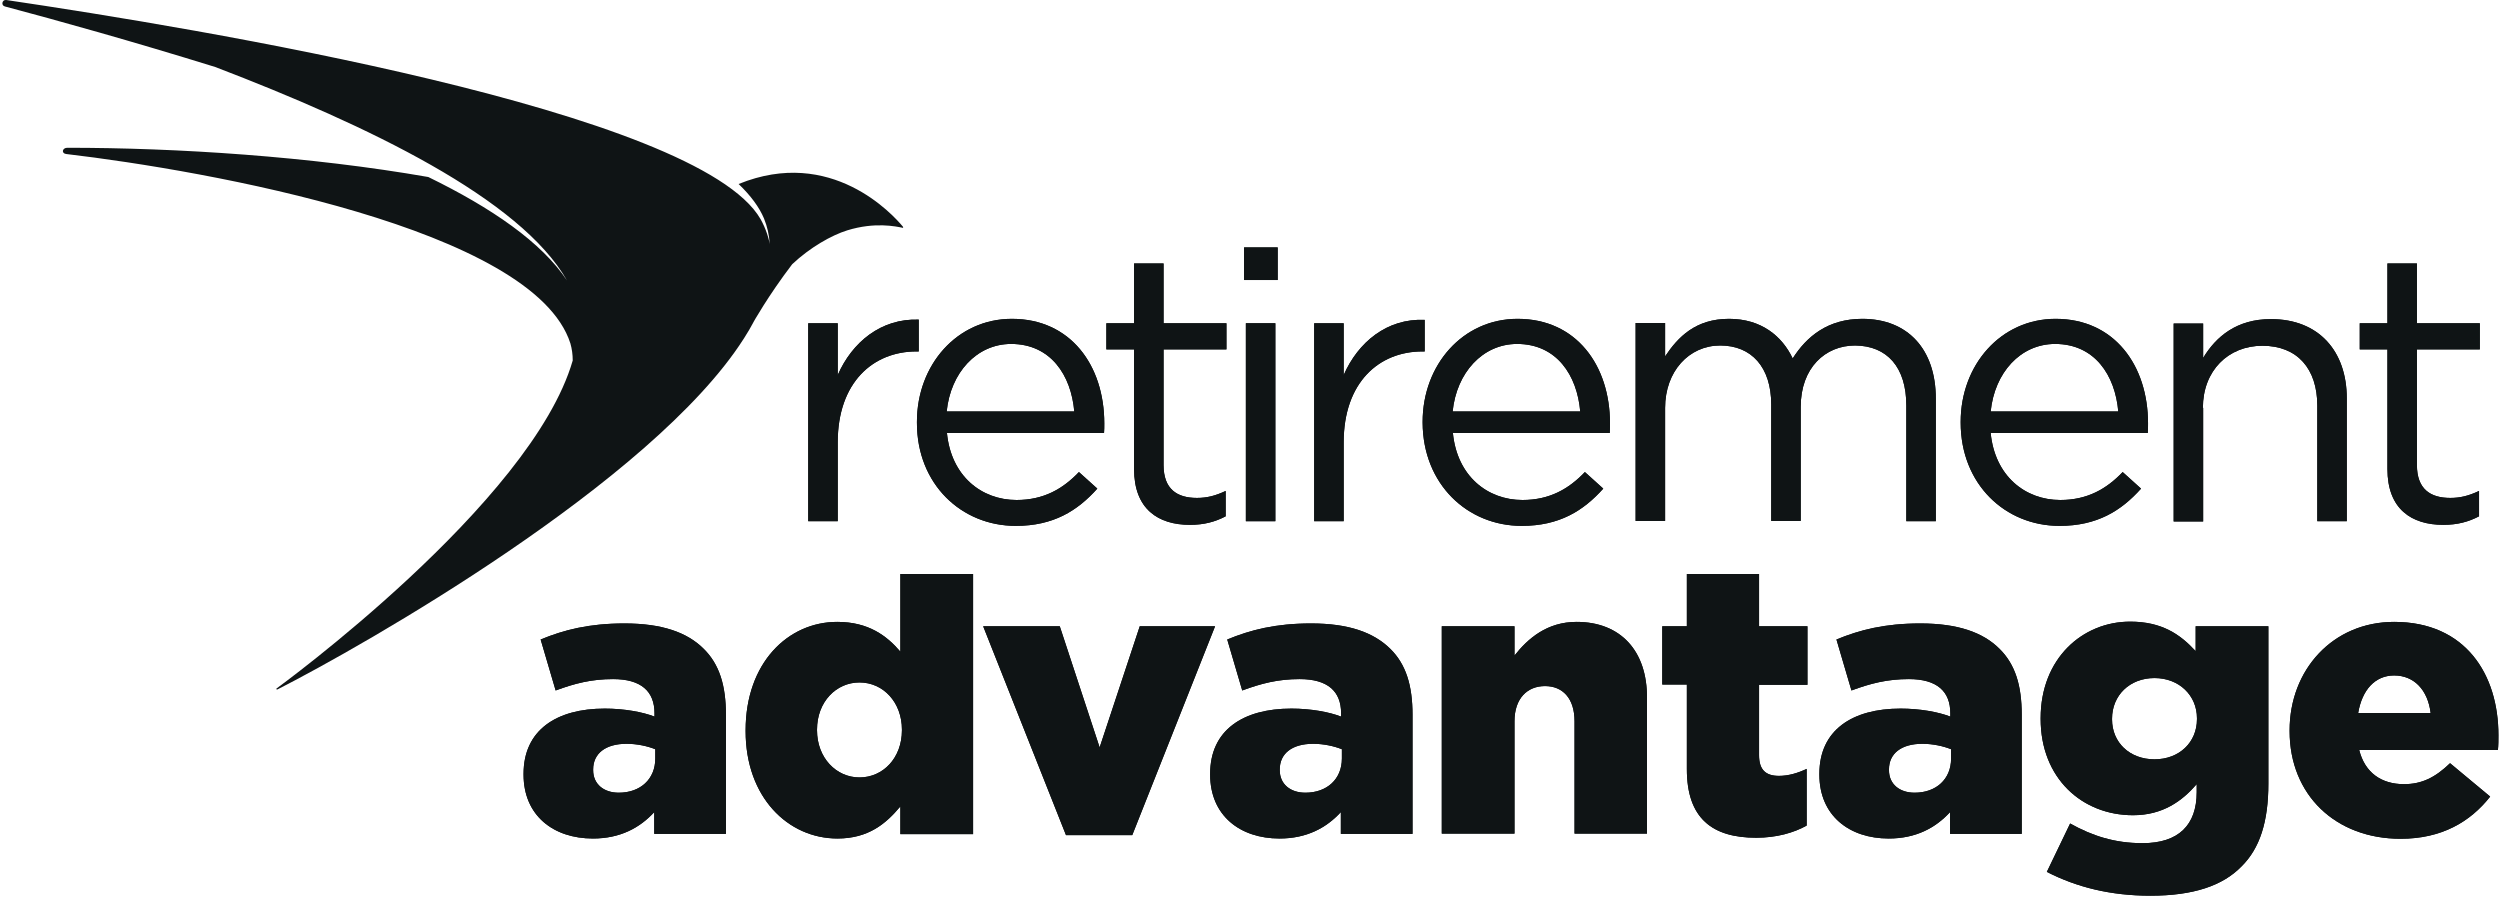 <?xml version="1.0" encoding="UTF-8"?>
<svg width="966px" height="347px" viewBox="0 0 966 347" version="1.1" xmlns="http://www.w3.org/2000/svg" xmlns:xlink="http://www.w3.org/1999/xlink">
    <!-- Generator: Sketch 45.2 (43514) - http://www.bohemiancoding.com/sketch -->
    <title>retirement-advantage</title>
    <desc>Created with Sketch.</desc>
    <defs></defs>
    <g id="Page-1" stroke="none" stroke-width="1" fill="none" fill-rule="evenodd">
        <g id="retirement-advantage" transform="translate(0, -1)" fill-rule="nonzero" fill="#0F1415">
            <path d="M241.3,241.9 C227.5,241.9 217.9,244.4 208.9,248.1 L214.7,267.8 C222,265.1 228.5,263.4 236.9,263.4 C247.7,263.4 252.9,268.1 252.9,276.6 L252.9,277.9 C248.3,276.1 241.1,274.8 233.7,274.8 C214.9,274.8 202.3,283.2 202.3,300 L202.3,300.3 C202.3,316.1 213.8,325 229.1,325 C239.6,325 247.2,320.9 252.8,314.8 L252.8,323.2 L280.5,323.2 L280.5,277.2 C280.5,265.9 278,257.7 271.9,251.7 C265.5,245.3 255.7,241.9 241.3,241.9 Z M253.2,294.1 C253.2,302.1 247.4,307.3 239.1,307.3 C233.3,307.3 229.2,304 229.2,298.6 L229.2,298.3 C229.2,292.2 233.9,288.4 242.1,288.4 C246.2,288.4 250.2,289.3 253.2,290.5 L253.2,294.1 Z" id="Shape"></path>
            <path d="M347.9,252.8 C342.7,246.7 335.6,241.3 323.5,241.3 C304.5,241.3 288.1,257.1 288.1,283.2 L288.1,283.5 C288.1,309.1 304.5,325 323.6,325 C335.6,325 342.4,319.2 347.9,312.6 L347.9,323.3 L376,323.3 L376,222.8 L347.9,222.8 L347.9,252.8 Z M348.5,283.2 C348.5,293.9 341.2,301.4 332.1,301.4 C323.1,301.4 315.7,293.8 315.7,283.2 L315.7,282.9 C315.7,272.2 323.1,264.7 332.1,264.7 C341.3,264.7 348.5,272.4 348.5,282.9 L348.5,283.2 Z" id="Shape"></path>
            <polygon id="Shape" points="440.4 243 424.9 289.8 409.5 243 379.9 243 411.9 323.7 437.5 323.7 469.5 243"></polygon>
            <path d="M506.6,241.9 C492.8,241.9 483.2,244.4 474.2,248.1 L480,267.8 C487.3,265.1 493.8,263.4 502.2,263.4 C513,263.4 518.2,268.1 518.2,276.6 L518.2,277.9 C513.6,276.1 506.4,274.8 499,274.8 C480.2,274.8 467.6,283.2 467.6,300 L467.6,300.3 C467.6,316.1 479.1,325 494.4,325 C504.9,325 512.5,320.9 518.1,314.8 L518.1,323.2 L545.8,323.2 L545.8,277.2 C545.8,265.9 543.3,257.7 537.2,251.7 C530.7,245.3 521,241.9 506.6,241.9 Z M518.5,294.1 C518.5,302.1 512.7,307.3 504.4,307.3 C498.6,307.3 494.5,304 494.5,298.6 L494.5,298.3 C494.5,292.2 499.2,288.4 507.4,288.4 C511.5,288.4 515.5,289.3 518.5,290.5 L518.5,294.1 Z" id="Shape"></path>
            <path d="M609.2,241.3 C597.8,241.3 590.4,247.7 585.2,254.3 L585.2,243 L557.1,243 L557.1,323.1 L585.2,323.1 L585.2,279.7 C585.2,270.8 590.2,266.1 597,266.1 C603.8,266.1 608.4,270.8 608.4,279.7 L608.4,323.1 L636.4,323.1 L636.4,270.7 C636.5,252.5 626.2,241.3 609.2,241.3 Z" id="Shape"></path>
            <path d="M679.8,222.8 L651.8,222.8 L651.8,243 L642.3,243 L642.3,265.5 L651.8,265.5 L651.8,298.2 C651.8,317.3 661.7,324.7 678.6,324.7 C686.4,324.7 693.1,322.8 698.1,320 L698.1,298.1 C694.7,299.7 691.1,300.8 687.4,300.8 C682.2,300.8 679.7,298.4 679.7,292.8 L679.7,265.6 L698.4,265.6 L698.4,243 L679.7,243 L679.7,222.8 L679.8,222.8 Z" id="Shape"></path>
            <path d="M742,241.9 C728.2,241.9 718.6,244.4 709.6,248.1 L715.4,267.8 C722.7,265.1 729.2,263.4 737.6,263.4 C748.4,263.4 753.6,268.1 753.6,276.6 L753.6,277.9 C749,276.1 741.8,274.8 734.4,274.8 C715.6,274.8 703,283.2 703,300 L703,300.3 C703,316.1 714.5,325 729.8,325 C740.3,325 747.9,320.9 753.5,314.8 L753.5,323.2 L781.2,323.2 L781.2,277.2 C781.2,265.9 778.7,257.7 772.6,251.7 C766.2,245.3 756.4,241.9 742,241.9 Z M753.9,294.1 C753.9,302.1 748.1,307.3 739.8,307.3 C734,307.3 729.9,304 729.9,298.6 L729.9,298.3 C729.9,292.2 734.6,288.4 742.8,288.4 C746.9,288.4 750.9,289.3 753.9,290.5 L753.9,294.1 Z" id="Shape"></path>
            <path d="M848.3,252.5 C842.4,246.1 835.3,241.2 823.1,241.2 C804.7,241.2 788.5,255.4 788.5,278.5 L788.5,278.8 C788.5,301.7 804.5,316 824.2,316 C835.7,316 843.2,310.5 848.8,304 L848.8,307.1 C848.8,319.8 841.8,326.8 827.9,326.8 C817.1,326.8 808.5,324 799.9,319.2 L790.9,337.9 C802.4,343.8 815.5,347.1 830.9,347.1 C847.6,347.1 858.9,343.2 866.1,335.8 C873.2,328.8 876.5,318.5 876.5,303.8 L876.5,243 L848.4,243 L848.4,252.5 L848.3,252.5 Z M848.9,278.9 C848.9,287.8 842.1,294.4 832.5,294.4 C822.9,294.4 816.1,287.9 816.1,279 L816.1,278.7 C816.1,269.7 822.9,263 832.5,263 C842,263 848.9,269.7 848.9,278.5 L848.9,278.9 Z" id="Shape"></path>
            <path d="M965.4,285.1 C965.4,261.6 952.7,241.3 925.1,241.3 C901.4,241.3 884.7,259.8 884.7,283.2 L884.7,283.5 C884.7,308.2 902.5,325.1 927.6,325.1 C943.4,325.1 954.5,318.6 962.2,308.8 L946.7,295.9 C940.9,301.5 935.7,304 928.9,304 C920.2,304 913.8,299.6 911.6,290.8 L965.2,290.8 C965.4,288.9 965.4,286.9 965.4,285.1 Z M911.2,276.5 C912.7,267.6 917.7,262 925.1,262 C932.8,262 938.1,267.6 939.2,276.5 L911.2,276.5 Z" id="Shape"></path>
            <path d="M323.7,145.9 L323.7,125.9 L312.3,125.9 L312.3,202.4 L323.7,202.4 L323.7,171.9 C323.7,148.8 337.3,136.8 354.1,136.8 L355,136.8 L355,124.5 C340.4,124 329.3,133.2 323.7,145.9 Z" id="Shape"></path>
            <path d="M354.3,164.4 C354.3,188.1 371.5,204.2 392.5,204.2 C407,204.2 416.3,198.4 424,189.8 L416.9,183.4 C410.7,189.9 403.3,194.2 392.8,194.2 C379.2,194.2 367.5,184.9 365.9,168.3 L426.6,168.3 C426.7,167 426.7,166.1 426.7,164.6 C426.7,142.2 413.7,124.2 391,124.2 C369.8,124.2 354.3,142 354.3,164 L354.3,164.4 Z M390.7,133.9 C406,133.9 413.9,146 415.1,160 L365.8,160 C367.3,145 377.4,133.9 390.7,133.9 Z" id="Shape"></path>
            <path d="M438.2,182.2 C438.2,197.7 447.5,203.8 459.8,203.8 C465.3,203.8 469.6,202.6 473.6,200.5 L473.6,190.7 C469.6,192.6 466.3,193.4 462.5,193.4 C454.8,193.4 449.6,190 449.6,180.7 L449.6,136 L473.9,136 L473.9,125.9 L449.6,125.9 L449.6,102.8 L438.2,102.8 L438.2,125.9 L427.5,125.9 L427.5,136 L438.2,136 L438.2,182.2 L438.2,182.2 Z" id="Shape"></path>
            <rect id="Rectangle-path" x="481.4" y="125.9" width="11.4" height="76.5"></rect>
            <rect id="Rectangle-path" x="480.7" y="96.6" width="13" height="12.6"></rect>
            <path d="M550.4,124.6 C535.9,124 524.8,133.2 519.2,145.9 L519.2,125.9 L507.8,125.9 L507.8,202.4 L519.2,202.4 L519.2,171.9 C519.2,148.8 532.8,136.8 549.6,136.8 L550.5,136.8 L550.5,124.6 L550.4,124.6 Z" id="Shape"></path>
            <path d="M588,204.2 C602.5,204.2 611.8,198.4 619.5,189.8 L612.4,183.4 C606.2,189.9 598.8,194.2 588.3,194.2 C574.7,194.2 563,184.9 561.4,168.3 L622,168.3 C622.1,167 622.1,166.1 622.1,164.6 C622.1,142.2 609.1,124.2 586.4,124.2 C565.2,124.2 549.7,142 549.7,164 L549.7,164.3 C549.8,188.1 567,204.2 588,204.2 Z M586.2,133.9 C601.5,133.9 609.4,146 610.6,160 L561.3,160 C562.8,145 572.9,133.9 586.2,133.9 Z" id="Shape"></path>
            <path d="M736.6,157.7 L736.6,202.4 L748,202.4 L748,155 C748,136 737.2,124.2 719.6,124.2 C706.3,124.2 698.1,131 692.7,139.5 C688.6,130.9 680.6,124.2 668.1,124.2 C655.2,124.2 648.4,131.2 643.4,138.7 L643.4,125.8 L632,125.8 L632,202.3 L643.4,202.3 L643.4,158.6 C643.4,144.5 652.6,134.5 664.7,134.5 C676.8,134.5 684.4,142.9 684.4,157.3 L684.4,202.3 L695.8,202.3 L695.8,158.2 C695.8,143.1 705.3,134.5 716.8,134.5 C729.2,134.6 736.6,142.9 736.6,157.7 Z" id="Shape"></path>
            <path d="M795.8,204.2 C810.3,204.2 819.6,198.4 827.3,189.8 L820.2,183.4 C814,189.9 806.6,194.2 796.1,194.2 C782.5,194.2 770.8,184.9 769.2,168.3 L829.9,168.3 C830,167 830,166.1 830,164.6 C830,142.2 817,124.2 794.3,124.2 C773.1,124.2 757.6,142 757.6,164 L757.6,164.3 C757.6,188.1 774.8,204.2 795.8,204.2 Z M794.1,133.9 C809.4,133.9 817.3,146 818.5,160 L769.2,160 C770.7,145 780.7,133.9 794.1,133.9 Z" id="Shape"></path>
            <path d="M851.2,158.6 C851.2,144.2 861,134.6 874.2,134.6 C887.7,134.6 895.4,143.5 895.4,157.7 L895.4,202.4 L906.8,202.4 L906.8,154.9 C906.8,136.7 896,124.3 877.5,124.3 C864.3,124.3 856.3,131 851.3,139.3 L851.3,126 L839.9,126 L839.9,202.5 L851.3,202.5 L851.3,158.6 L851.2,158.6 Z" id="Shape"></path>
            <path d="M922.5,182.2 C922.5,197.7 931.8,203.8 944.1,203.8 C949.6,203.8 953.9,202.6 957.9,200.5 L957.9,190.7 C953.9,192.6 950.6,193.4 946.8,193.4 C939.1,193.4 933.9,190 933.9,180.7 L933.9,136 L958.2,136 L958.2,125.9 L933.9,125.9 L933.9,102.8 L922.5,102.8 L922.5,125.9 L911.8,125.9 L911.8,136 L922.5,136 L922.5,182.2 Z" id="Shape"></path>
            <path d="M348.9,88.6 L348.9,88.6 C345.1,84 321.2,57.5 285.4,72.1 C290.1,76.6 293.4,81.1 295.2,85.4 C296.5,88.6 297.2,91.8 297.4,95.1 C297.5,95.7 297.6,96.4 297.7,97 C297.2,93.1 295.9,89.3 293.9,85.7 C269.8,43.7 75.9,11.9 2.4,1 C0.8,0.8 0.3,3.1 1.9,3.5 C21.9,8.8 51.3,17 83.2,26.9 C83.2,26.9 83.2,26.9 83.2,26.9 L83.2,26.9 C142.5,49.6 201.1,77.8 219.1,109.4 C209.3,94.6 189.9,81.3 165.5,69.4 C119.7,61.4 68.3,58.1 26,58.1 C24.1,58.1 23.6,60.2 25.5,60.5 C79.9,66.9 206.2,89.3 220.4,133.7 C221,135.8 221.3,138 221.3,140.3 C205.4,195.4 106.9,267 106.9,267 L106.9,267 C106.9,267 107,267 107,266.9 C107,266.9 106.9,266.9 106.9,267 C106.8,267.1 106.8,267.1 106.8,267.3 C106.9,267.5 107.2,267.4 107.2,267.4 C139.9,250.8 252,187.2 287.3,132 L287.3,132 L287.5,131.7 C288.9,129.5 290.2,127.3 291.3,125.2 C291.2,125.4 291.1,125.6 291,125.7 C291,125.7 296.8,115.3 306.1,103.1 C313,96.6 321.3,91.9 327.4,90 C338.1,86.7 346.2,88.5 348.7,89 C348.9,89.2 349.1,88.9 348.9,88.6 Z" id="Shape"></path>
            <path d="M241.3,241.9 C227.5,241.9 217.9,244.4 208.9,248.1 L214.7,267.8 C222,265.1 228.5,263.4 236.9,263.4 C247.7,263.4 252.9,268.1 252.9,276.6 L252.9,277.9 C248.3,276.1 241.1,274.8 233.7,274.8 C214.9,274.8 202.3,283.2 202.3,300 L202.3,300.3 C202.3,316.1 213.8,325 229.1,325 C239.6,325 247.2,320.9 252.8,314.8 L252.8,323.2 L280.5,323.2 L280.5,277.2 C280.5,265.9 278,257.7 271.9,251.7 C265.5,245.3 255.7,241.9 241.3,241.9 Z M253.2,294.1 C253.2,302.1 247.4,307.3 239.1,307.3 C233.3,307.3 229.2,304 229.2,298.6 L229.2,298.3 C229.2,292.2 233.9,288.4 242.1,288.4 C246.2,288.4 250.2,289.3 253.2,290.5 L253.2,294.1 Z" id="Shape"></path>
            <path d="M347.9,252.8 C342.7,246.7 335.6,241.3 323.5,241.3 C304.5,241.3 288.1,257.1 288.1,283.2 L288.1,283.5 C288.1,309.1 304.5,325 323.6,325 C335.6,325 342.4,319.2 347.9,312.6 L347.9,323.3 L376,323.3 L376,222.8 L347.9,222.8 L347.9,252.8 Z M348.5,283.2 C348.5,293.9 341.2,301.4 332.1,301.4 C323.1,301.4 315.7,293.8 315.7,283.2 L315.7,282.9 C315.7,272.2 323.1,264.7 332.1,264.7 C341.3,264.7 348.5,272.4 348.5,282.9 L348.5,283.2 Z" id="Shape"></path>
            <polygon id="Shape" points="440.4 243 424.9 289.8 409.5 243 379.9 243 411.9 323.7 437.5 323.7 469.5 243"></polygon>
            <path d="M506.6,241.9 C492.8,241.9 483.2,244.4 474.2,248.1 L480,267.8 C487.3,265.1 493.8,263.4 502.2,263.4 C513,263.4 518.2,268.1 518.2,276.6 L518.2,277.9 C513.6,276.1 506.4,274.8 499,274.8 C480.2,274.8 467.6,283.2 467.6,300 L467.6,300.3 C467.6,316.1 479.1,325 494.4,325 C504.9,325 512.5,320.9 518.1,314.8 L518.1,323.2 L545.8,323.2 L545.8,277.2 C545.8,265.9 543.3,257.7 537.2,251.7 C530.7,245.3 521,241.9 506.6,241.9 Z M518.5,294.1 C518.5,302.1 512.7,307.3 504.4,307.3 C498.6,307.3 494.5,304 494.5,298.6 L494.5,298.3 C494.5,292.2 499.2,288.4 507.4,288.4 C511.5,288.4 515.5,289.3 518.5,290.5 L518.5,294.1 Z" id="Shape"></path>
            <path d="M609.2,241.3 C597.8,241.3 590.4,247.7 585.2,254.3 L585.2,243 L557.1,243 L557.1,323.1 L585.2,323.1 L585.2,279.7 C585.2,270.8 590.2,266.1 597,266.1 C603.8,266.1 608.4,270.8 608.4,279.7 L608.4,323.1 L636.4,323.1 L636.4,270.7 C636.5,252.5 626.2,241.3 609.2,241.3 Z" id="Shape"></path>
            <path d="M679.8,222.8 L651.8,222.8 L651.8,243 L642.3,243 L642.3,265.5 L651.8,265.5 L651.8,298.2 C651.8,317.3 661.7,324.7 678.6,324.7 C686.4,324.7 693.1,322.8 698.1,320 L698.1,298.1 C694.7,299.7 691.1,300.8 687.4,300.8 C682.2,300.8 679.7,298.4 679.7,292.8 L679.7,265.6 L698.4,265.6 L698.4,243 L679.7,243 L679.7,222.8 L679.8,222.8 Z" id="Shape"></path>
            <path d="M742,241.9 C728.2,241.9 718.6,244.4 709.6,248.1 L715.4,267.8 C722.7,265.1 729.2,263.4 737.6,263.4 C748.4,263.4 753.6,268.1 753.6,276.6 L753.6,277.9 C749,276.1 741.8,274.8 734.4,274.8 C715.6,274.8 703,283.2 703,300 L703,300.3 C703,316.1 714.5,325 729.8,325 C740.3,325 747.9,320.9 753.5,314.8 L753.5,323.2 L781.2,323.2 L781.2,277.2 C781.2,265.9 778.7,257.7 772.6,251.7 C766.2,245.3 756.4,241.9 742,241.9 Z M753.9,294.1 C753.9,302.1 748.1,307.3 739.8,307.3 C734,307.3 729.9,304 729.9,298.6 L729.9,298.3 C729.9,292.2 734.6,288.4 742.8,288.4 C746.9,288.4 750.9,289.3 753.9,290.5 L753.9,294.1 Z" id="Shape"></path>
            <path d="M848.3,252.5 C842.4,246.1 835.3,241.2 823.1,241.2 C804.7,241.2 788.5,255.4 788.5,278.5 L788.5,278.8 C788.5,301.7 804.5,316 824.2,316 C835.7,316 843.2,310.5 848.8,304 L848.8,307.1 C848.8,319.8 841.8,326.8 827.9,326.8 C817.1,326.8 808.5,324 799.9,319.2 L790.9,337.9 C802.4,343.8 815.5,347.1 830.9,347.1 C847.6,347.1 858.9,343.2 866.1,335.8 C873.2,328.8 876.5,318.5 876.5,303.8 L876.5,243 L848.4,243 L848.4,252.5 L848.3,252.5 Z M848.9,278.9 C848.9,287.8 842.1,294.4 832.5,294.4 C822.9,294.4 816.1,287.9 816.1,279 L816.1,278.7 C816.1,269.7 822.9,263 832.5,263 C842,263 848.9,269.7 848.9,278.5 L848.9,278.9 Z" id="Shape"></path>
            <path d="M965.4,285.1 C965.4,261.6 952.7,241.3 925.1,241.3 C901.4,241.3 884.7,259.8 884.7,283.2 L884.7,283.5 C884.7,308.2 902.5,325.1 927.6,325.1 C943.4,325.1 954.5,318.6 962.2,308.8 L946.7,295.9 C940.9,301.5 935.7,304 928.9,304 C920.2,304 913.8,299.6 911.6,290.8 L965.2,290.8 C965.4,288.9 965.4,286.9 965.4,285.1 Z M911.2,276.5 C912.7,267.6 917.7,262 925.1,262 C932.8,262 938.1,267.6 939.2,276.5 L911.2,276.5 Z" id="Shape"></path>
            <path d="M323.7,145.9 L323.7,125.9 L312.3,125.9 L312.3,202.4 L323.7,202.4 L323.7,171.9 C323.7,148.8 337.3,136.8 354.1,136.8 L355,136.8 L355,124.5 C340.4,124 329.3,133.2 323.7,145.9 Z" id="Shape"></path>
            <path d="M354.3,164.4 C354.3,188.1 371.5,204.2 392.5,204.2 C407,204.2 416.3,198.4 424,189.8 L416.9,183.4 C410.7,189.9 403.3,194.2 392.8,194.2 C379.2,194.2 367.5,184.9 365.9,168.3 L426.6,168.3 C426.7,167 426.7,166.1 426.7,164.6 C426.7,142.2 413.7,124.2 391,124.2 C369.8,124.2 354.3,142 354.3,164 L354.3,164.4 Z M390.7,133.9 C406,133.9 413.9,146 415.1,160 L365.8,160 C367.3,145 377.4,133.9 390.7,133.9 Z" id="Shape"></path>
            <path d="M438.2,182.2 C438.2,197.7 447.5,203.8 459.8,203.8 C465.3,203.8 469.6,202.6 473.6,200.5 L473.6,190.7 C469.6,192.6 466.3,193.4 462.5,193.4 C454.8,193.4 449.6,190 449.6,180.7 L449.6,136 L473.9,136 L473.9,125.9 L449.6,125.9 L449.6,102.8 L438.2,102.8 L438.2,125.9 L427.5,125.9 L427.5,136 L438.2,136 L438.2,182.2 L438.2,182.2 Z" id="Shape"></path>
            <rect id="Rectangle-path" x="481.4" y="125.9" width="11.4" height="76.5"></rect>
            <rect id="Rectangle-path" x="480.7" y="96.6" width="13" height="12.6"></rect>
            <path d="M550.4,124.6 C535.9,124 524.8,133.2 519.2,145.9 L519.2,125.9 L507.8,125.9 L507.8,202.4 L519.2,202.4 L519.2,171.9 C519.2,148.8 532.8,136.8 549.6,136.8 L550.5,136.8 L550.5,124.6 L550.4,124.6 Z" id="Shape"></path>
            <path d="M588,204.2 C602.5,204.2 611.8,198.4 619.5,189.8 L612.4,183.4 C606.2,189.9 598.8,194.2 588.3,194.2 C574.7,194.2 563,184.9 561.4,168.3 L622,168.3 C622.1,167 622.1,166.1 622.1,164.6 C622.1,142.2 609.1,124.2 586.4,124.2 C565.2,124.2 549.7,142 549.7,164 L549.7,164.3 C549.8,188.1 567,204.2 588,204.2 Z M586.2,133.9 C601.5,133.9 609.4,146 610.6,160 L561.3,160 C562.8,145 572.9,133.9 586.2,133.9 Z" id="Shape"></path>
            <path d="M736.6,157.7 L736.6,202.4 L748,202.4 L748,155 C748,136 737.2,124.2 719.6,124.2 C706.3,124.2 698.1,131 692.7,139.5 C688.6,130.9 680.6,124.2 668.1,124.2 C655.2,124.2 648.4,131.2 643.4,138.7 L643.4,125.8 L632,125.8 L632,202.3 L643.4,202.3 L643.4,158.6 C643.4,144.5 652.6,134.5 664.7,134.5 C676.8,134.5 684.4,142.9 684.4,157.3 L684.4,202.3 L695.8,202.3 L695.8,158.2 C695.8,143.1 705.3,134.5 716.8,134.5 C729.2,134.6 736.6,142.9 736.6,157.7 Z" id="Shape"></path>
            <path d="M795.8,204.2 C810.3,204.2 819.6,198.4 827.3,189.8 L820.2,183.4 C814,189.9 806.6,194.2 796.1,194.2 C782.5,194.2 770.8,184.9 769.2,168.3 L829.9,168.3 C830,167 830,166.1 830,164.6 C830,142.2 817,124.2 794.3,124.2 C773.1,124.2 757.6,142 757.6,164 L757.6,164.3 C757.6,188.1 774.8,204.2 795.8,204.2 Z M794.1,133.9 C809.4,133.9 817.3,146 818.5,160 L769.2,160 C770.7,145 780.7,133.9 794.1,133.9 Z" id="Shape"></path>
            <path d="M851.2,158.6 C851.2,144.2 861,134.6 874.2,134.6 C887.7,134.6 895.4,143.5 895.4,157.7 L895.4,202.4 L906.8,202.4 L906.8,154.9 C906.8,136.7 896,124.3 877.5,124.3 C864.3,124.3 856.3,131 851.3,139.3 L851.3,126 L839.9,126 L839.9,202.5 L851.3,202.5 L851.3,158.6 L851.2,158.6 Z" id="Shape"></path>
            <path d="M922.5,182.2 C922.5,197.7 931.8,203.8 944.1,203.8 C949.6,203.8 953.9,202.6 957.9,200.5 L957.9,190.7 C953.9,192.6 950.6,193.4 946.8,193.4 C939.1,193.4 933.9,190 933.9,180.7 L933.9,136 L958.2,136 L958.2,125.9 L933.9,125.9 L933.9,102.8 L922.5,102.8 L922.5,125.9 L911.8,125.9 L911.8,136 L922.5,136 L922.5,182.2 Z" id="Shape"></path>
        </g>
    </g>
</svg>